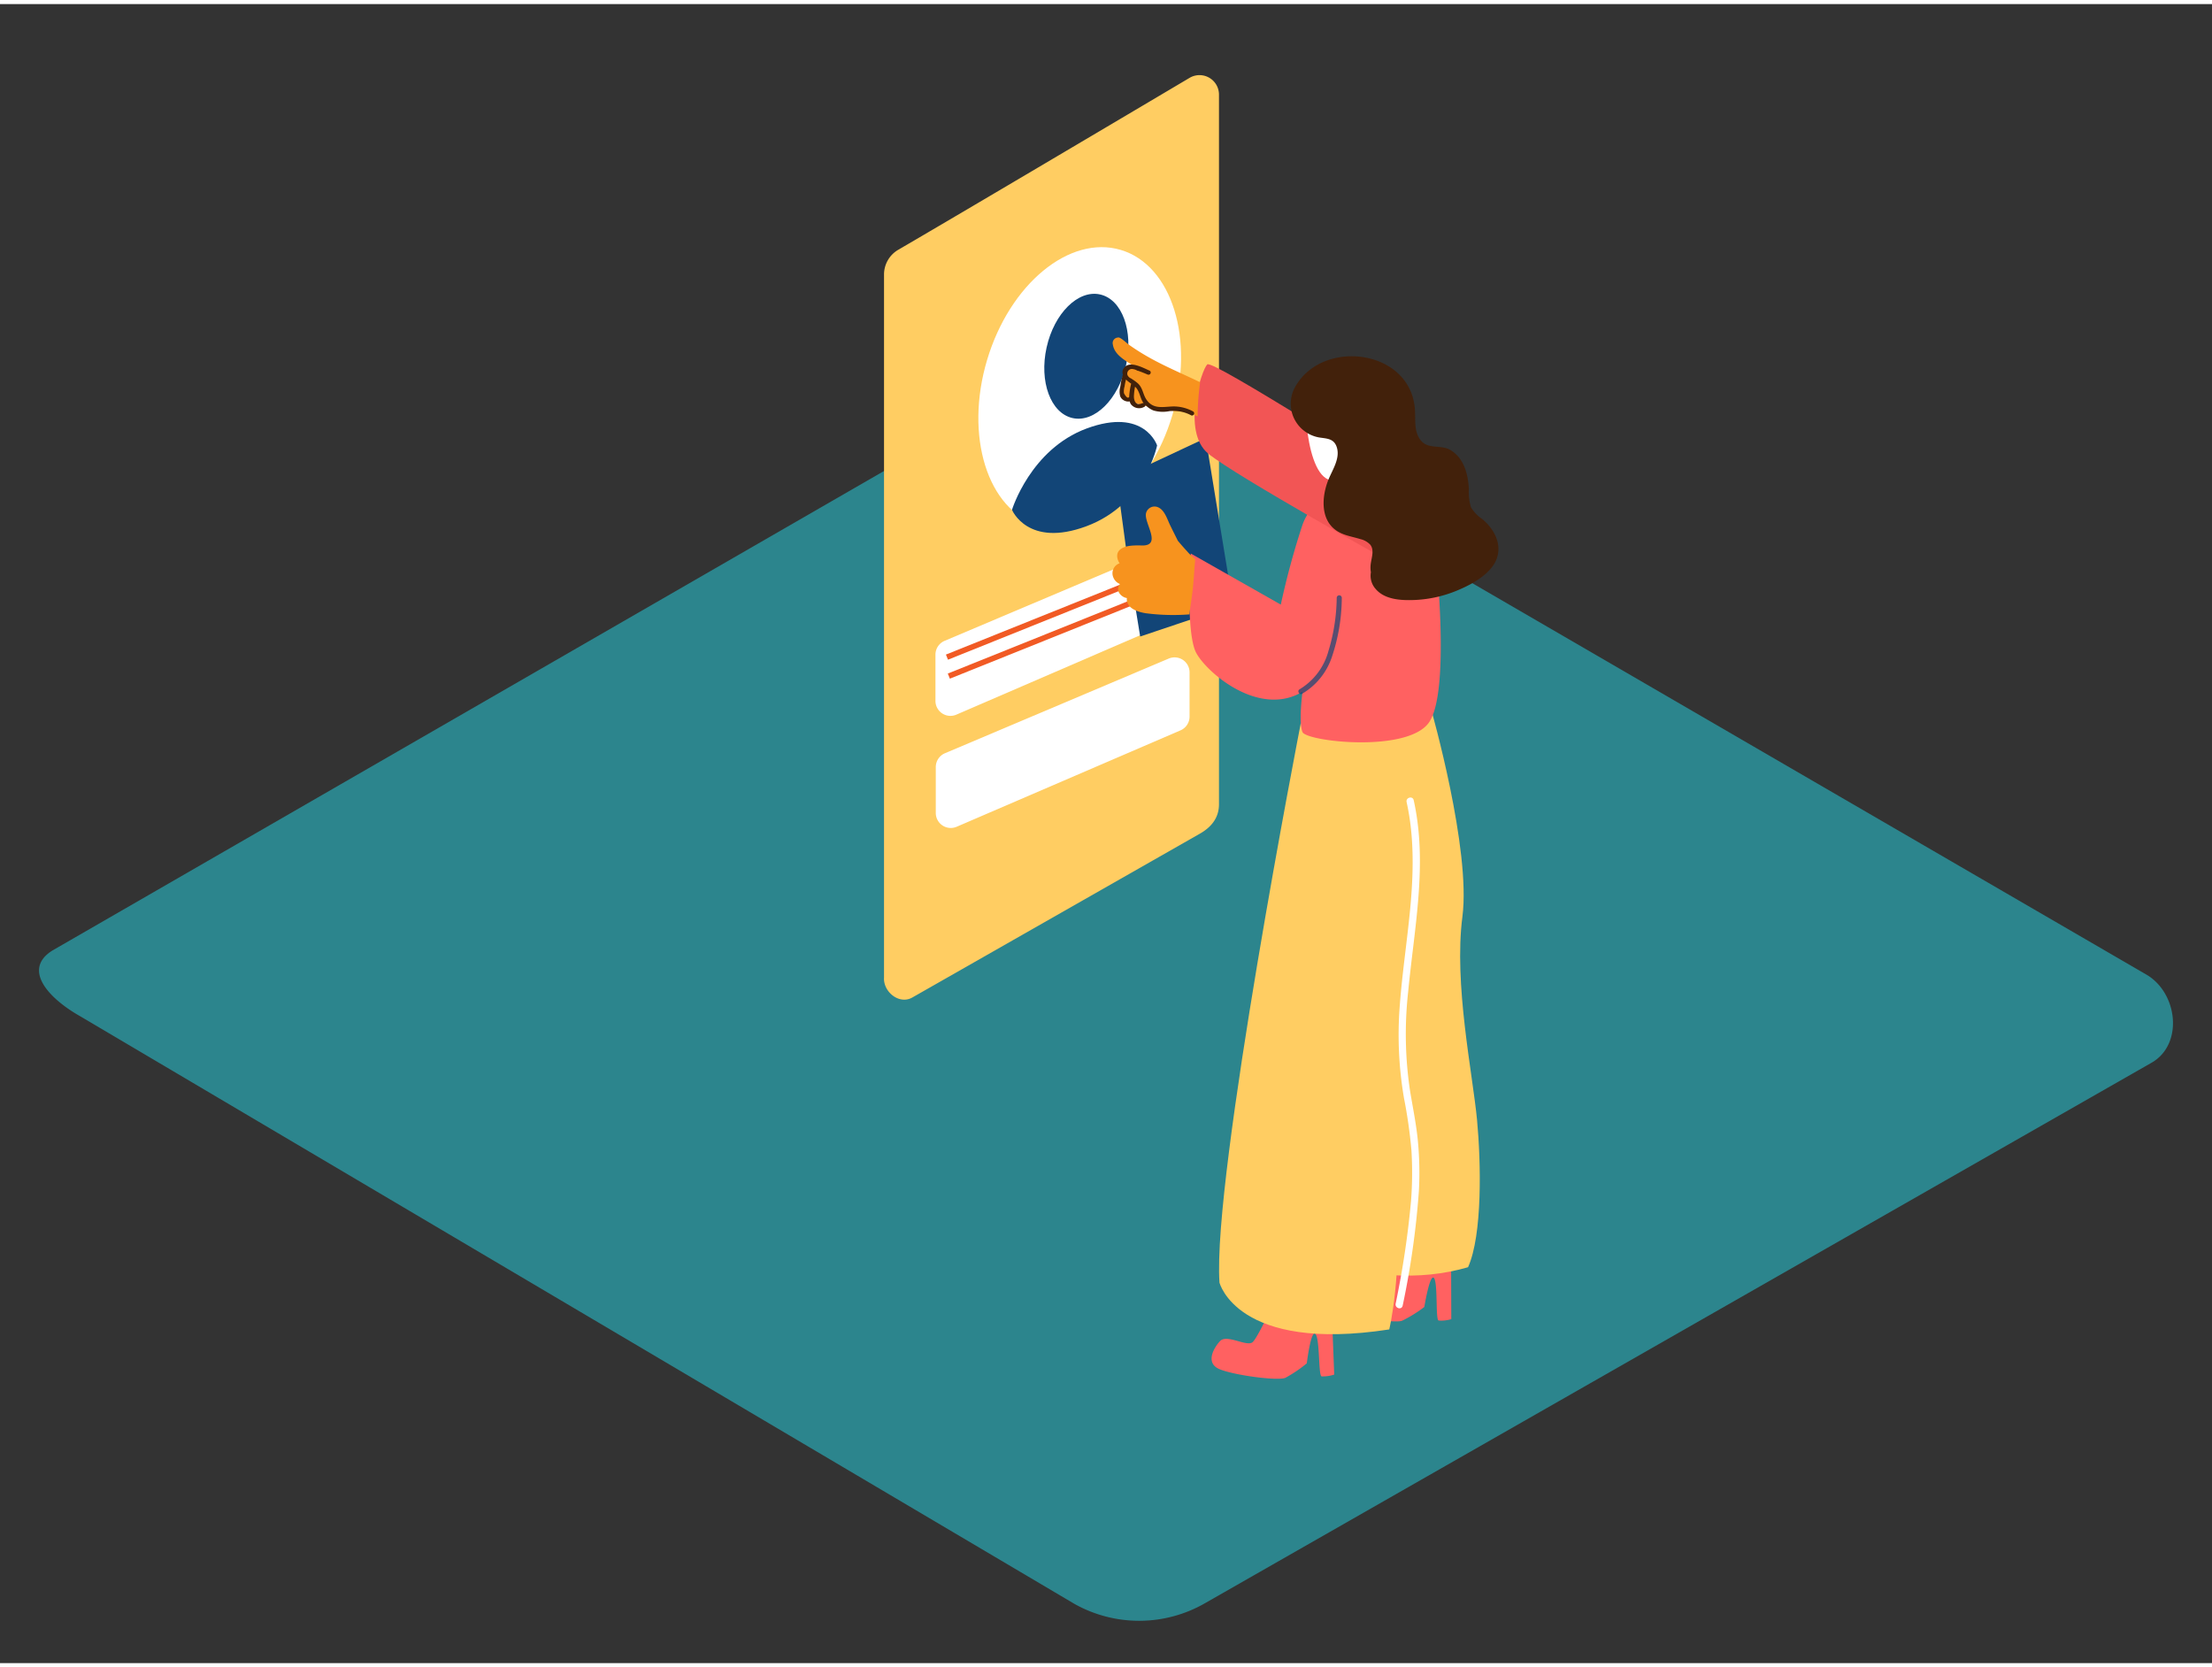 <svg id="Layer_2" data-name="Layer 2" xmlns="http://www.w3.org/2000/svg" xmlns:xlink="http://www.w3.org/1999/xlink" viewBox="0 0 400 300" width="406" height="306" class="illustration">
    <rect x="0" y="0" width="400" height="300" fill="#333333" stroke="none"/>
    <defs>
        <linearGradient id="linear-gradient" x1="104.23" y1="195.79" x2="182.05" y2="143.59" gradientUnits="userSpaceOnUse">
            <stop offset="0" stop-color="#8555f6"></stop>
            <stop offset="1" stop-color="#3e38a5"></stop>
        </linearGradient>
        <linearGradient id="linear-gradient-2" x1="197.9" y1="268.55" x2="243.17" y2="238.18" xlink:href="#linear-gradient"></linearGradient>
    </defs>
    <title>PP</title>
    <path d="M194.28,289.28,14.56,183.06c-5.72-3.21-10.63-8.49-5.05-11.94l180.37-104c2.71-1.68,6.82-2.78,9.57-1.18L388.11,175.48c5.72,3.32,6.75,12.6,1,15.93L218,289.11A23.9,23.9,0,0,1,194.28,289.28Z" fill="#2C858D"></path>
    
    <path d="M215.13,13.33c-12.5,7.41-43.44,25.72-52.7,31.1a5.17,5.17,0,0,0-2.57,4.51V176c-.19,2.59,2.74,5,5.13,3.63L217,150c2.09-1.2,3.43-2.89,3.43-5.3V16.36A3.52,3.52,0,0,0,215.13,13.33Z" fill="#FFCD62"></path>
    <path d="M232.59,229.6c0,.24-5,11.7-6.16,12.42s-4.61-1.53-5.8-.26-2.72,4-.09,5.09S231,249,232.44,248.41a24.2,24.2,0,0,0,3.87-2.62s.74-6.14,1.56-5.3.52,7.47,1.11,7.66a6.44,6.44,0,0,0,2.29-.33l-.75-19.37" fill="#ff6161"></path>
    <path d="M254.35,219.3c0,.24-5.44,11.52-6.6,12.19S243.2,229.8,242,231s-2.86,3.86-.27,5.08,10.38,2.56,11.83,2a24.2,24.2,0,0,0,4-2.48s1-6.11,1.74-5.24.26,7.48.84,7.69a6.44,6.44,0,0,0,2.3-.25l-.06-19.39" fill="#ff6161"></path>
    <ellipse cx="195.24" cy="69.35" rx="25.98" ry="17.48" transform="translate(72.98 236.62) rotate(-73.39)" fill="#fff"></ellipse>
    <ellipse cx="196.45" cy="63.68" rx="11.45" ry="7.36" transform="translate(91.63 241.62) rotate(-77.46)" fill="#124577"></ellipse>
    <path d="M183,91.45s3.33-10.93,13.48-14.7c10.49-3.89,12.76,3.06,12.76,3.06s-2.12,10.63-12.76,14.6S183,91.45,183,91.45Z" fill="#124577"></path>
    <path d="M169.16,117.65V126a2.71,2.71,0,0,0,3.78,2.49L213.42,111a2.71,2.71,0,0,0,1.64-2.48l0-8a2.71,2.71,0,0,0-3.77-2.5l-40.49,17.13A2.71,2.71,0,0,0,169.16,117.65Z" fill="#fff"></path>
    <path d="M169.22,137.94v8.33a2.71,2.71,0,0,0,3.78,2.49l40.47-17.43a2.71,2.71,0,0,0,1.64-2.48l0-8a2.71,2.71,0,0,0-3.77-2.5l-40.49,17.13A2.71,2.71,0,0,0,169.22,137.94Z" fill="#fff"></path>
    <line x1="171.24" y1="118.09" x2="212.43" y2="101.55" fill="#fff" stroke="#f15a24" stroke-miterlimit="10"></line>
    <line x1="171.58" y1="121.52" x2="212.77" y2="104.98" fill="#fff" stroke="#f15a24" stroke-miterlimit="10"></line>
    <path d="M235.21,130.1s-16,82-14.69,101.09c0,0,3.18,12.7,30.7,8.47,0,0,2.38-9.53,1.32-25.67s-4-83.89-4-83.89Z" fill="#FFCD62"></path>
    <path d="M238.11,227.06l4.15-97.89,16.56-1.54s7.21,25.23,5.63,37.4,1.85,28.32,2.65,36.78c.71,7.6,1,20.73-1.63,26.6C256.58,231,247,230.1,238.11,227.06Z" fill="#FFCD62"></path>
    <path d="M252.38,235a163.69,163.69,0,0,0,2.78-18.59,66.16,66.16,0,0,0,.07-9.17,89.3,89.3,0,0,0-1.34-9.38,68,68,0,0,1-.76-16.84c.43-5.77,1.31-11.5,1.86-17.26.62-6.49.79-13.06-.63-19.46-.18-.83,1.09-1.18,1.28-.35,2.56,11.5.09,23.15-1,34.67a69.17,69.17,0,0,0,.34,17.89c.48,2.89,1.07,5.77,1.38,8.69a61,61,0,0,1,.22,9.42,152.31,152.31,0,0,1-2.93,20.72C253.49,236.2,252.22,235.85,252.38,235Z" fill="#fff"></path>
    <polyline points="217.28 110.63 222.9 108.24 218.03 78.48 201.95 86 203.84 100 206.18 114.36 217.28 110.63 215.54 108.39" fill="#124577"></polyline>
    <path d="M246.05,87.36c-1.56.57-8.37.57-10.55,6.89a142.78,142.78,0,0,0-3.89,14.34l-16.28-9.24s-1,14.34,1,18,11.42,11.67,19.2,7c0,0-.73,5.59,0,7.29s18.63,3.76,22.76-1.58,1.3-30.74,1.3-30.74" fill="#ff6161"></path>
    <path d="M215.6,106.54c.26-2.05.34-4.12.54-6.18a10.36,10.36,0,0,1-1.53-1.47c-.56-.6-1.1-1.22-1.62-1.85-.34-.68-.68-1.36-1-2l-.41-.84c-.51-1.06-1-2.74-2.19-3.22a1.58,1.58,0,0,0-2.18,1.23c-.2,1.85,2.94,5.8-.78,5.69a13.27,13.27,0,0,0-2.09.06c-1.42.19-2.72.88-2.2,2.51a2.51,2.51,0,0,0,.32.65,1.9,1.9,0,0,0-1.14,2.54,2.11,2.11,0,0,0,1.21,1.21,1.36,1.36,0,0,0-.06,1.73,2.07,2.07,0,0,0,1.31.81,1.71,1.71,0,0,0,.09.83c.47,1.26,2.13,1.71,3.3,1.91a38.67,38.67,0,0,0,7.92.21C215.22,109.07,215.44,107.81,215.6,106.54Z" fill="#f7931e"></path>
    <path d="M241.72,107.37a34.34,34.34,0,0,1-1.51,9.67,11.59,11.59,0,0,1-5.21,6.87c-.51.31,0,1.11.47.8a12.2,12.2,0,0,0,5.4-6.72,34,34,0,0,0,1.77-10.62A.46.46,0,0,0,241.72,107.37Z" fill="#124577" opacity="0.7"></path>
    <path d="M254,85.71c-1.78-.15-34.67-21.46-35.68-20.56s-4.71,12.11.15,16.12,34.12,20.28,34.12,20.28" fill="#f25555"></path>
    <path d="M203.68,66.25c-1.11,1.9-.29,3.92.89,5.82a.74.74,0,0,1,.47,0,34.82,34.82,0,0,0,4.42,1.08,25.22,25.22,0,0,0,3.57.48,9.17,9.17,0,0,1,3.54.92,48.22,48.22,0,0,1,.45-6.17c-4.72-2.27-8.6-3.75-12.87-6.78-.46-.33-1.63-1.48-2-1.3a1,1,0,0,0-.91,1.27c.28,1.84,2.17,2.84,3.63,3.77C204.89,65.42,203.61,66.21,203.68,66.25Z" fill="#f7931e"></path>
    <path d="M204.73,67.61c.28-.43-.42-.8-.7-.37a5.42,5.42,0,0,0-.56,1.14,4.2,4.2,0,0,0-.36,1.74,4,4,0,0,0,.06.41s0,0,0,0a.41.41,0,0,0,0,.17,1.05,1.05,0,0,0,.46.69c.49.24.86-.29,1-.66A4,4,0,0,0,205,69c0-.44,0-1-.35-1.29Z" fill="#f7931e"></path>
    <path d="M215.78,73.68a7.26,7.26,0,0,0-3.71-.92c-1.76.06-3.49.54-4.7-1.16-.73-1-.67-2.21-1.67-3.07A8.66,8.66,0,0,0,205,68l-.49-.32a1.12,1.12,0,0,1-.64-.64.85.85,0,0,1,.84-1.06,2.37,2.37,0,0,1,1,.33l.08,0c.57.19,1.13.42,1.69.66s.84-.5.37-.7c-1.11-.48-3.55-1.85-4.55-.52a1.25,1.25,0,0,0-.25,1.25h0a13.94,13.94,0,0,0-.48,2.29A2.92,2.92,0,0,0,202.6,71a1.61,1.61,0,0,0,1.69.85,1.85,1.85,0,0,0,.19.48,1.89,1.89,0,0,0,2.46.49.3.3,0,0,0,.19-.33,4.07,4.07,0,0,0,1.46,1,6,6,0,0,0,2.86.12,6.71,6.71,0,0,1,4,.78A.4.4,0,0,0,215.78,73.68Zm-11.59-2.62-.08.06c-.3.28-.83-.65-.87-.79a3.13,3.13,0,0,1,.12-1.2c.06-.42.15-.83.25-1.23a10,10,0,0,0,.94.74v0A12.39,12.39,0,0,0,204.19,71.06Zm2.32,1.13c-1.06.49-1.49-.4-1.46-1.33a12,12,0,0,1,.2-1.68l.18.18c.71.81.75,2,1.38,2.82A.41.41,0,0,0,206.51,72.19Z" fill="#42210b"></path>
    <path d="M236.57,67.24c-1,.64-1,16.73,3.6,18.72,6,2.59,10.78-4.48,11.34-8.27S248.37,59.77,236.57,67.24Z" fill="#ffffff"></path>
    <path d="M268.09,93.16A7,7,0,0,1,266,91a9.57,9.57,0,0,1-.38-3.29c-.15-2.72-.86-5.6-3.37-7.09-1.6-.95-3.87-.12-5.2-1.58-1.51-1.65-1-4.09-1.22-6.11-1.08-10.52-16.56-12.42-21.54-3.85a6.18,6.18,0,0,0,1.82,8.29,6.1,6.1,0,0,0,2.46,1c1.28.2,2.54.17,3.09,1.56.82,2.07-.69,4.22-1.44,6.07-1.16,2.87-1.53,7,1.27,9.08,1.32,1,3,1.19,4.52,1.67a3.56,3.56,0,0,1,1.77,1c.75.94.27,2.24.12,3.3a5.19,5.19,0,0,0,0,1.7,3.58,3.58,0,0,0,.85,3c1.68,2,4.77,2.11,7.21,2a22.52,22.52,0,0,0,8.21-2c2.28-1,5.09-2.63,6.26-4.94C271.83,97.9,270.26,95,268.09,93.16Z" fill="#42210b"></path>
</svg>